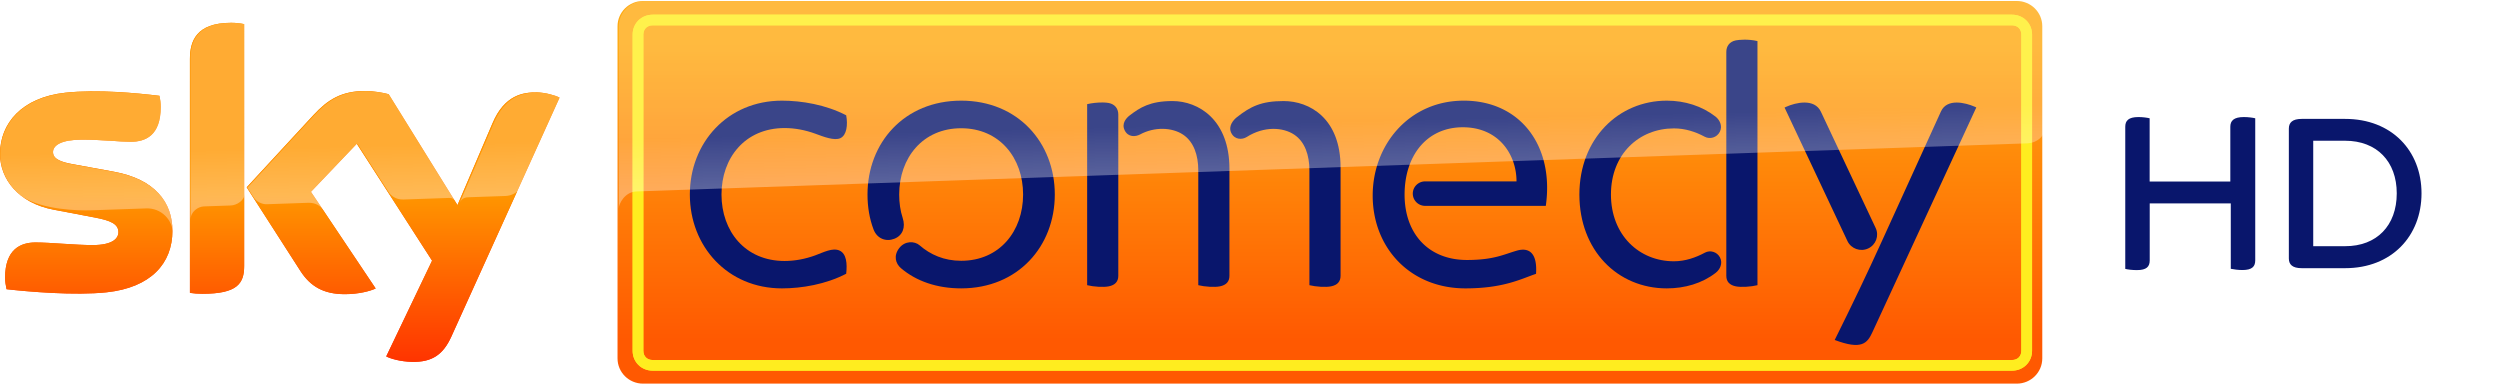 <svg width="3250.6" height="500" enable-background="new 0 0 2362.9 500" version="1.1" viewBox="0 0 3250.6 500" xml:space="preserve" xmlns="http://www.w3.org/2000/svg" xmlns:xlink="http://www.w3.org/1999/xlink">
		<g transform="translate(897.75 .002)"><path d="m2329.6 0c12.9 0 23.3 10.94 23.3 24.276v451.45c0 13.336-10.5 24.276-23.3 24.276h-607.9c-12.9 0-23.3-10.94-23.3-24.276v-451.34c0-13.44 10.5-24.276 23.3-24.276h607.9" fill="#fff" stroke-width="1.021"/><g fill="#09166c"><path d="m2034.6 153.8v184.7c0 8.1-4.1 12.6-16.7 12.6-5.7 0-11-0.8-15.1-1.6v-85h-105.4v74.1c0 8.1-4.1 12.6-16.7 12.6-6.1 0-12.2-0.8-15.1-1.6v-184.8c0-7.8 4.1-12.6 17.1-12.6 5.7 0 11.3 0.8 14.6 1.6v82.2h104.9v-71.2c0-7.8 4.5-12.6 17.5-12.6 6 0 11.6 0.8 14.9 1.6"/><path d="m2250.8 251.4c0 55.4-38.7 97.3-99.3 97.3h-56.5c-12.2 0-16.7-4.9-16.7-12.6v-168.9c0-7.7 4.5-12.6 16.7-12.6h56.5c60.6 0 99.3 41.5 99.3 96.8m-32.2 0c0-41.5-26-68.4-67.1-68.4h-41.5v137.1h41.5c41.1 0.1 67.1-26.8 67.1-68.7"/></g></g>
				<defs>
				<linearGradient id="linearGradient4823" x1="259.67" x2="259.67" y1="168.49" y2="27.881" gradientUnits="userSpaceOnUse" xlink:href="#linearGradient1853"/><linearGradient id="linearGradient1853"><stop stop-color="#f30" offset="0"/><stop stop-color="#ff9600" offset="1"/></linearGradient><linearGradient id="linearGradient4803" x1="628.95" x2="628.95" y1="158.56" y2="35.602" gradientUnits="userSpaceOnUse"><stop stop-color="#ff5901" offset="0"/><stop stop-color="#ffa90f" offset="1"/></linearGradient><filter id="filter1938" x="-.011" y="-.041" width="1.021" height="1.082" color-interpolation-filters="sRGB"><feGaussianBlur stdDeviation="9.541"/></filter><linearGradient id="linearGradient4800" x1="259.67" x2="259.67" y1="168.49" y2="98.44" gradientUnits="userSpaceOnUse" xlink:href="#linearGradient1853"/><linearGradient id="linearGradient4825" x1="995" x2="992.98" y1="374.5" y2="291.85" gradientUnits="userSpaceOnUse"><stop stop-color="#fff" stop-opacity=".337" offset="0"/><stop stop-color="#fff" stop-opacity=".199" offset="1"/></linearGradient></defs>
<g transform="matrix(3.166 0 0 3.134 -286.2 -55.588)" stroke-width="3.188"><path d="m161.22 113.45c0 13.633-8.912 23.59-27.015 25.56-13.117 1.402-32.106-0.251-41.111-1.283-0.344-1.481-0.608-3.306-0.608-4.747 0-11.927 6.466-14.651 12.496-14.651 6.268 0 16.159 1.084 23.511 1.084 8.079 0 10.539-2.737 10.539-5.355 0-3.412-3.266-4.84-9.534-6.043l-17.164-3.306c-14.294-2.737-21.924-12.628-21.924-23.114 0-12.747 9.018-23.418 26.777-25.388 13.421-1.454 29.752 0.185 38.717 1.283 0.331 1.547 0.502 3.002 0.502 4.602 0 11.888-6.268 14.453-12.311 14.453-4.654 0-11.848-0.873-20.073-0.873-8.383 0-11.848 2.327-11.848 5.144 0 2.975 3.306 4.205 8.555 5.117l16.41 3.041c16.859 3.107 24.079 12.694 24.079 24.476m29.461 14.638c0 7.312-2.883 11.531-17.15 11.531-1.891 0-3.544-0.132-5.131-0.37v-97.005c0-7.365 2.512-15.048 16.926-15.048 1.812 0 3.65 0.185 5.355 0.542zm58.34 37.527c1.865 0.952 5.712 2.116 10.552 2.248 8.278 0.185 12.813-3.002 16.159-10.42l44.469-99.2c-1.825-0.992-5.884-2.089-9.216-2.169-5.712-0.092-13.395 1.071-18.301 12.774l-14.4 33.997-28.245-46.016c-1.825-0.555-6.268-1.349-9.534-1.349-9.957 0-15.537 3.676-21.316 9.944l-27.464 30.03 22.096 34.764c4.073 6.334 9.454 9.56 18.195 9.56 5.712 0 10.473-1.296 12.668-2.354l-26.592-40.092 18.843-19.967 30.916 48.516z" fill="url(#linearGradient4823)"/><path d="m354.5 18.149h564.15c5.812 0 10.49 4.679 10.49 10.49v137.77c0 5.812-4.679 10.49-10.49 10.49h-564.15c-5.812 0-10.49-4.679-10.49-10.49v-137.77c0-5.812 4.679-10.49 10.49-10.49z" fill="url(#linearGradient4803)"/><path d="m543.3 60.252c-2.063-0.024-4.553 0.236-6.422 0.702v75.103c2.717 0.678 6.752 0.919 8.87 0.487 2.6-0.529 3.924-1.97 3.924-4.384v-66.885c0-2.413-1.324-4.279-3.924-4.809-0.662-0.135-1.511-0.204-2.448-0.215z" fill="#09166c"/><path d="m582.52 88.432v47.625c2.717 0.678 6.752 0.919 8.87 0.487 2.6-0.529 3.924-1.97 3.924-4.384v-44.39c0-20.401-12.746-28.108-23.406-28.108-9.223 0-13.416 2.746-17.605 5.997-1.245 0.966-3.451 3.248-1.993 6.193 1.415 2.857 4.384 2.716 6.331 1.654 5.863-3.199 13.074-2.996 17.66 0.109 4.374 2.962 6.218 8.527 6.218 14.816z" fill="#09166c"/><path d="m628.16 88.432v47.625c2.717 0.678 6.752 0.919 8.87 0.487 2.6-0.529 3.924-1.97 3.924-4.384v-44.957c0-20.401-12.746-27.541-23.406-27.541-9.223 0-13.649 2.312-19.175 6.698-1.234 0.98-3.752 3.616-2.293 6.561 1.415 2.857 4.462 2.849 6.331 1.654 7.199-4.603 14.945-4.065 19.531-0.96 4.374 2.962 6.218 8.527 6.218 14.816z" fill="#09166c"/><path d="m485.13 59.498c-23.324 0-38.459 17.435-38.459 38.942-3e-5 5.131 0.81 10.049 2.492 14.515 1.434 3.809 5.11 5.198 8.531 3.841s4.691-4.751 3.417-8.662c-0.978-3.001-1.424-6.281-1.424-9.693 0-15.185 9.654-27.495 25.443-27.495 15.789-2e-6 25.442 12.31 25.442 27.495s-9.653 27.494-25.442 27.494c-6.986 0-12.654-2.54-17.049-6.414-2.05-1.807-6.024-1.976-8.407 1.18s-1.488 6.38 0.74 8.3c6.277 5.412 14.83 8.381 24.716 8.381 23.324 0 38.459-17.435 38.459-38.942-1.4e-4 -21.507-15.135-38.942-38.459-38.942z" fill="#09166c"/><path d="m824.02 62.022c-0.258 0.116-0.499 0.233-0.721 0.345l25.817 55.365c1.493 3.202 5.299 4.587 8.501 3.094s4.587-5.299 3.094-8.501l-22.489-48.228c-2.643-5.669-10.329-3.818-14.202-2.075z" fill="#09166c"/><path d="m843.89 158.79c11.14 4.227 13.38 1.373 15.494-3.246l42.66-93.228c-0.217-0.107-0.453-0.217-0.706-0.327-3.791-1.649-11.309-3.563-13.811 1.987l-24.298 53.893c-6.067 13.456-11.483 24.935-19.339 40.921z" fill="#09166c"/><path d="m806.73 34.199c1.5-0.017 3.569 0.114 5.438 0.58v101.28c-2.717 0.678-6.752 0.919-8.87 0.487-2.6-0.529-3.924-1.97-3.924-4.384v-92.871c0-2.413 1.324-4.279 3.924-4.809 0.662-0.135 1.932-0.265 3.433-0.282z" fill="#09166c"/><path d="m411.54 59.498c-22.367 0-37.832 17.435-37.832 38.942-1.4e-4 21.507 15.466 38.942 37.832 38.942 8.082 0 17.959-1.662 26.379-6.071 0.465-4.198 0.131-8.301-2.724-9.617-2.855-1.316-6.662 0.764-10.018 1.999-4.05 1.491-8.34 2.323-12.548 2.323-16.234 0-25.92-12.346-25.92-27.576s9.686-27.576 25.92-27.576c4.207 0 8.497 0.832 12.548 2.323 3.356 1.235 7.871 3.079 10.396 1.857 2.525-1.222 3.095-5.466 2.346-9.475-8.42-4.409-18.297-6.071-26.379-6.071z" fill="#09166c"/><path d="m774.93 59.498c-19.824 0-35.894 15.734-35.894 38.942 2.7e-4 23.208 15.692 38.942 35.894 38.942 7.406 0 14.533-2.093 20.098-6.463 1.713-1.345 3.002-3.888 1.779-6.319-1.223-2.43-4.096-3.193-6.195-2.052-3.816 2.076-8.148 3.59-12.742 3.59-14.288 0-25.871-10.881-25.871-27.7 2.4e-4 -16.819 11.583-27.432 25.871-27.432 4.594 0 8.832 1.389 12.647 3.465 2.099 1.142 4.972 0.379 6.195-2.052 1.223-2.43-0.065-4.973-1.779-6.319-5.565-4.37-12.598-6.604-20.003-6.604z" fill="#09166c"/><path d="m691.54 59.498c-22.43-2e-6 -37.395 18.335-37.395 39.374 0 21.613 15.341 38.51 38.093 38.51 15.767 0 23.006-4.012 28.992-6.036 0.564-8.444-2.68-11.127-7.884-9.622-5.323 1.539-9.437 3.875-20.482 3.875-15.895 0-25.622-11.002-25.622-27.128 0-16.125 9.078-27.93 23.921-27.93s22.05 11.428 22.05 22.45h-37.521a5.078 5.078 0 0 0-5.078 5.078 5.078 5.078 0 0 0 5.078 5.078h49.548c3.521-24.835-10.419-43.652-33.699-43.652z" fill="#09166c"/><path transform="scale(.265)" d="m1352.7 89.949c-17.627 0-31.15 13.523-31.15 31.15v494.99c0 17.627 13.523 31.152 31.15 31.152h2106.5c17.627 0 31.15-13.525 31.15-31.152v-494.99c0-17.627-13.523-31.15-31.15-31.15zm0 16.631h2106.5c8.702 0 14.52 5.818 14.52 14.52v494.99c0 8.702-5.818 14.521-14.52 14.521h-2106.5c-8.702 0-14.527-5.82-14.527-14.521v-494.99c0-8.702 5.825-14.52 14.527-14.52z" color="#000000" color-rendering="auto" dominant-baseline="auto" enable-background="accumulate" fill="#ffed1f" image-rendering="auto" shape-rendering="auto" solid-color="#000000" style="font-feature-settings:normal;font-variant-alternates:normal;font-variant-caps:normal;font-variant-ligatures:normal;font-variant-numeric:normal;font-variant-position:normal;isolation:auto;mix-blend-mode:normal;shape-padding:0;text-decoration-color:#000000;text-decoration-line:none;text-decoration-style:solid;text-indent:0;text-orientation:mixed;text-transform:none;white-space:normal"/><path transform="scale(.265)" d="m1352.7 89.949c-17.627 0-31.15 13.523-31.15 31.15v494.99c0 17.627 13.523 31.152 31.15 31.152h2106.5c17.627 0 31.15-13.525 31.15-31.152v-494.99c0-17.627-13.523-31.15-31.15-31.15zm0 16.631h2106.5c8.702 0 14.52 5.818 14.52 14.52v494.99c0 8.702-5.818 14.521-14.52 14.521h-2106.5c-8.702 0-14.527-5.82-14.527-14.521v-494.99c0-8.702 5.825-14.52 14.527-14.52z" color="#000000" color-rendering="auto" dominant-baseline="auto" enable-background="accumulate" fill="#ffed1f" filter="url(#filter1938)" image-rendering="auto" shape-rendering="auto" solid-color="#000000" style="font-feature-settings:normal;font-variant-alternates:normal;font-variant-caps:normal;font-variant-ligatures:normal;font-variant-numeric:normal;font-variant-position:normal;isolation:auto;mix-blend-mode:normal;shape-padding:0;text-decoration-color:#000000;text-decoration-line:none;text-decoration-style:solid;text-indent:0;text-orientation:mixed;text-transform:none;white-space:normal"/><path d="m161.22 113.45c0 13.633-8.912 23.59-27.015 25.56-13.117 1.402-32.106-0.251-41.111-1.283-0.344-1.481-0.608-3.306-0.608-4.747 0-11.927 6.466-14.651 12.496-14.651 6.268 0 16.159 1.084 23.511 1.084 8.079 0 10.539-2.737 10.539-5.355 0-3.412-3.266-4.84-9.534-6.043l-17.164-3.306c-14.294-2.737-21.924-12.628-21.924-23.114 0-12.747 9.018-23.418 26.777-25.388 13.421-1.454 29.752 0.185 38.717 1.283 0.331 1.547 0.502 3.002 0.502 4.602 0 11.888-6.268 14.453-12.311 14.453-4.654 0-11.848-0.873-20.073-0.873-8.383 0-11.848 2.327-11.848 5.144 0 2.975 3.306 4.205 8.555 5.117l16.41 3.041c16.859 3.107 24.079 12.694 24.079 24.476m29.461 14.638c0 7.312-2.883 11.531-17.15 11.531-1.891 0-3.544-0.132-5.131-0.37v-97.005c0-7.365 2.512-15.048 16.926-15.048 1.812 0 3.65 0.185 5.355 0.542zm58.34 37.527c1.865 0.952 5.712 2.116 10.552 2.248 8.278 0.185 12.813-3.002 16.159-10.42l44.469-99.2c-1.825-0.992-5.884-2.089-9.216-2.169-5.712-0.092-13.395 1.071-18.301 12.774l-14.4 33.997-28.245-46.016c-1.825-0.555-6.268-1.349-9.534-1.349-9.957 0-15.537 3.676-21.316 9.944l-27.464 30.03 22.096 34.764c4.073 6.334 9.454 9.56 18.195 9.56 5.712 0 10.473-1.296 12.668-2.354l-26.592-40.092 18.843-19.967 30.916 48.516z" fill="url(#linearGradient4800)"/><path transform="scale(.265)" d="m1339.8 68.596c-21.965 0-39.648 17.683-39.648 39.648v284.88c0-7.531 9.574-25.841 27.156-26.455l2155.9-75.322c13.869-0.485 28.504-10.88 28.504-29.568v-153.53c0-21.965-17.683-39.648-39.648-39.648zm-639.39 34.207c-54.475 0-63.971 29.038-63.971 56.875v251.13c0-12.48 11.657-20.408 20.662-20.723l41.605-1.453c9.073-0.317 21.945-7.54 21.945-20.23v-263.55c-6.447-1.349-13.395-2.049-20.242-2.049zm208.55 106.9c-37.633 0-58.723 13.893-80.562 37.582l-103.8 113.5 9.531 14.996c5.063 7.966 14.155 11.115 20.48 10.895l64.084-2.238c11.658-0.407 18.435 4.933 23.596 10.643l-18.037-27.197 71.217-75.467 48.131 75.531c3.054 4.792 10.694 11.752 22.617 11.336l70.709-2.471c5.407-0.189 7.66 1.718 11.584 6.633l-103.51-168.64c-6.897-2.099-23.689-5.098-36.033-5.098zm-422.8 0.582c-14.721 0.035-29.413 0.663-43.283 2.166-67.119 7.447-101.2 47.779-101.2 95.957 0 25.464 11.905 49.999 34.746 67.031 32.12 19.999 85.705 21.454 105.91 20.748l85.604-2.992c22.071-0.771 41.24 16.822 41.24 40.965 0.691-22.742-3.329-31.949-7.248-42.152-11.906-26.961-38.701-47.431-83.637-55.713l-62.021-11.494c-19.841-3.448-32.336-8.097-32.336-19.342 0-10.645 13.094-19.441 44.779-19.441 31.086 0 58.273 3.299 75.865 3.299 22.84 0 46.529-9.696 46.529-54.625 0-6.047-0.651-11.545-1.9-17.393-23.296-2.852-59.748-6.671-96.74-6.994-2.102-0.018-4.206-0.025-6.309-0.019zm685.05 1.666c-21.048 0.357-47.654 6.814-65.037 48.279l-52.465 123.87c3.385-7.991 10.38-8.235 14.652-8.385l56.256-1.965c8.367-0.292 18.835-4.751 22.57-13.084l62.99-140.52c-6.897-3.748-22.24-7.897-34.834-8.197-1.349-0.022-2.73-0.024-4.133 0z" fill="url(#linearGradient4825)"/></g></svg>
